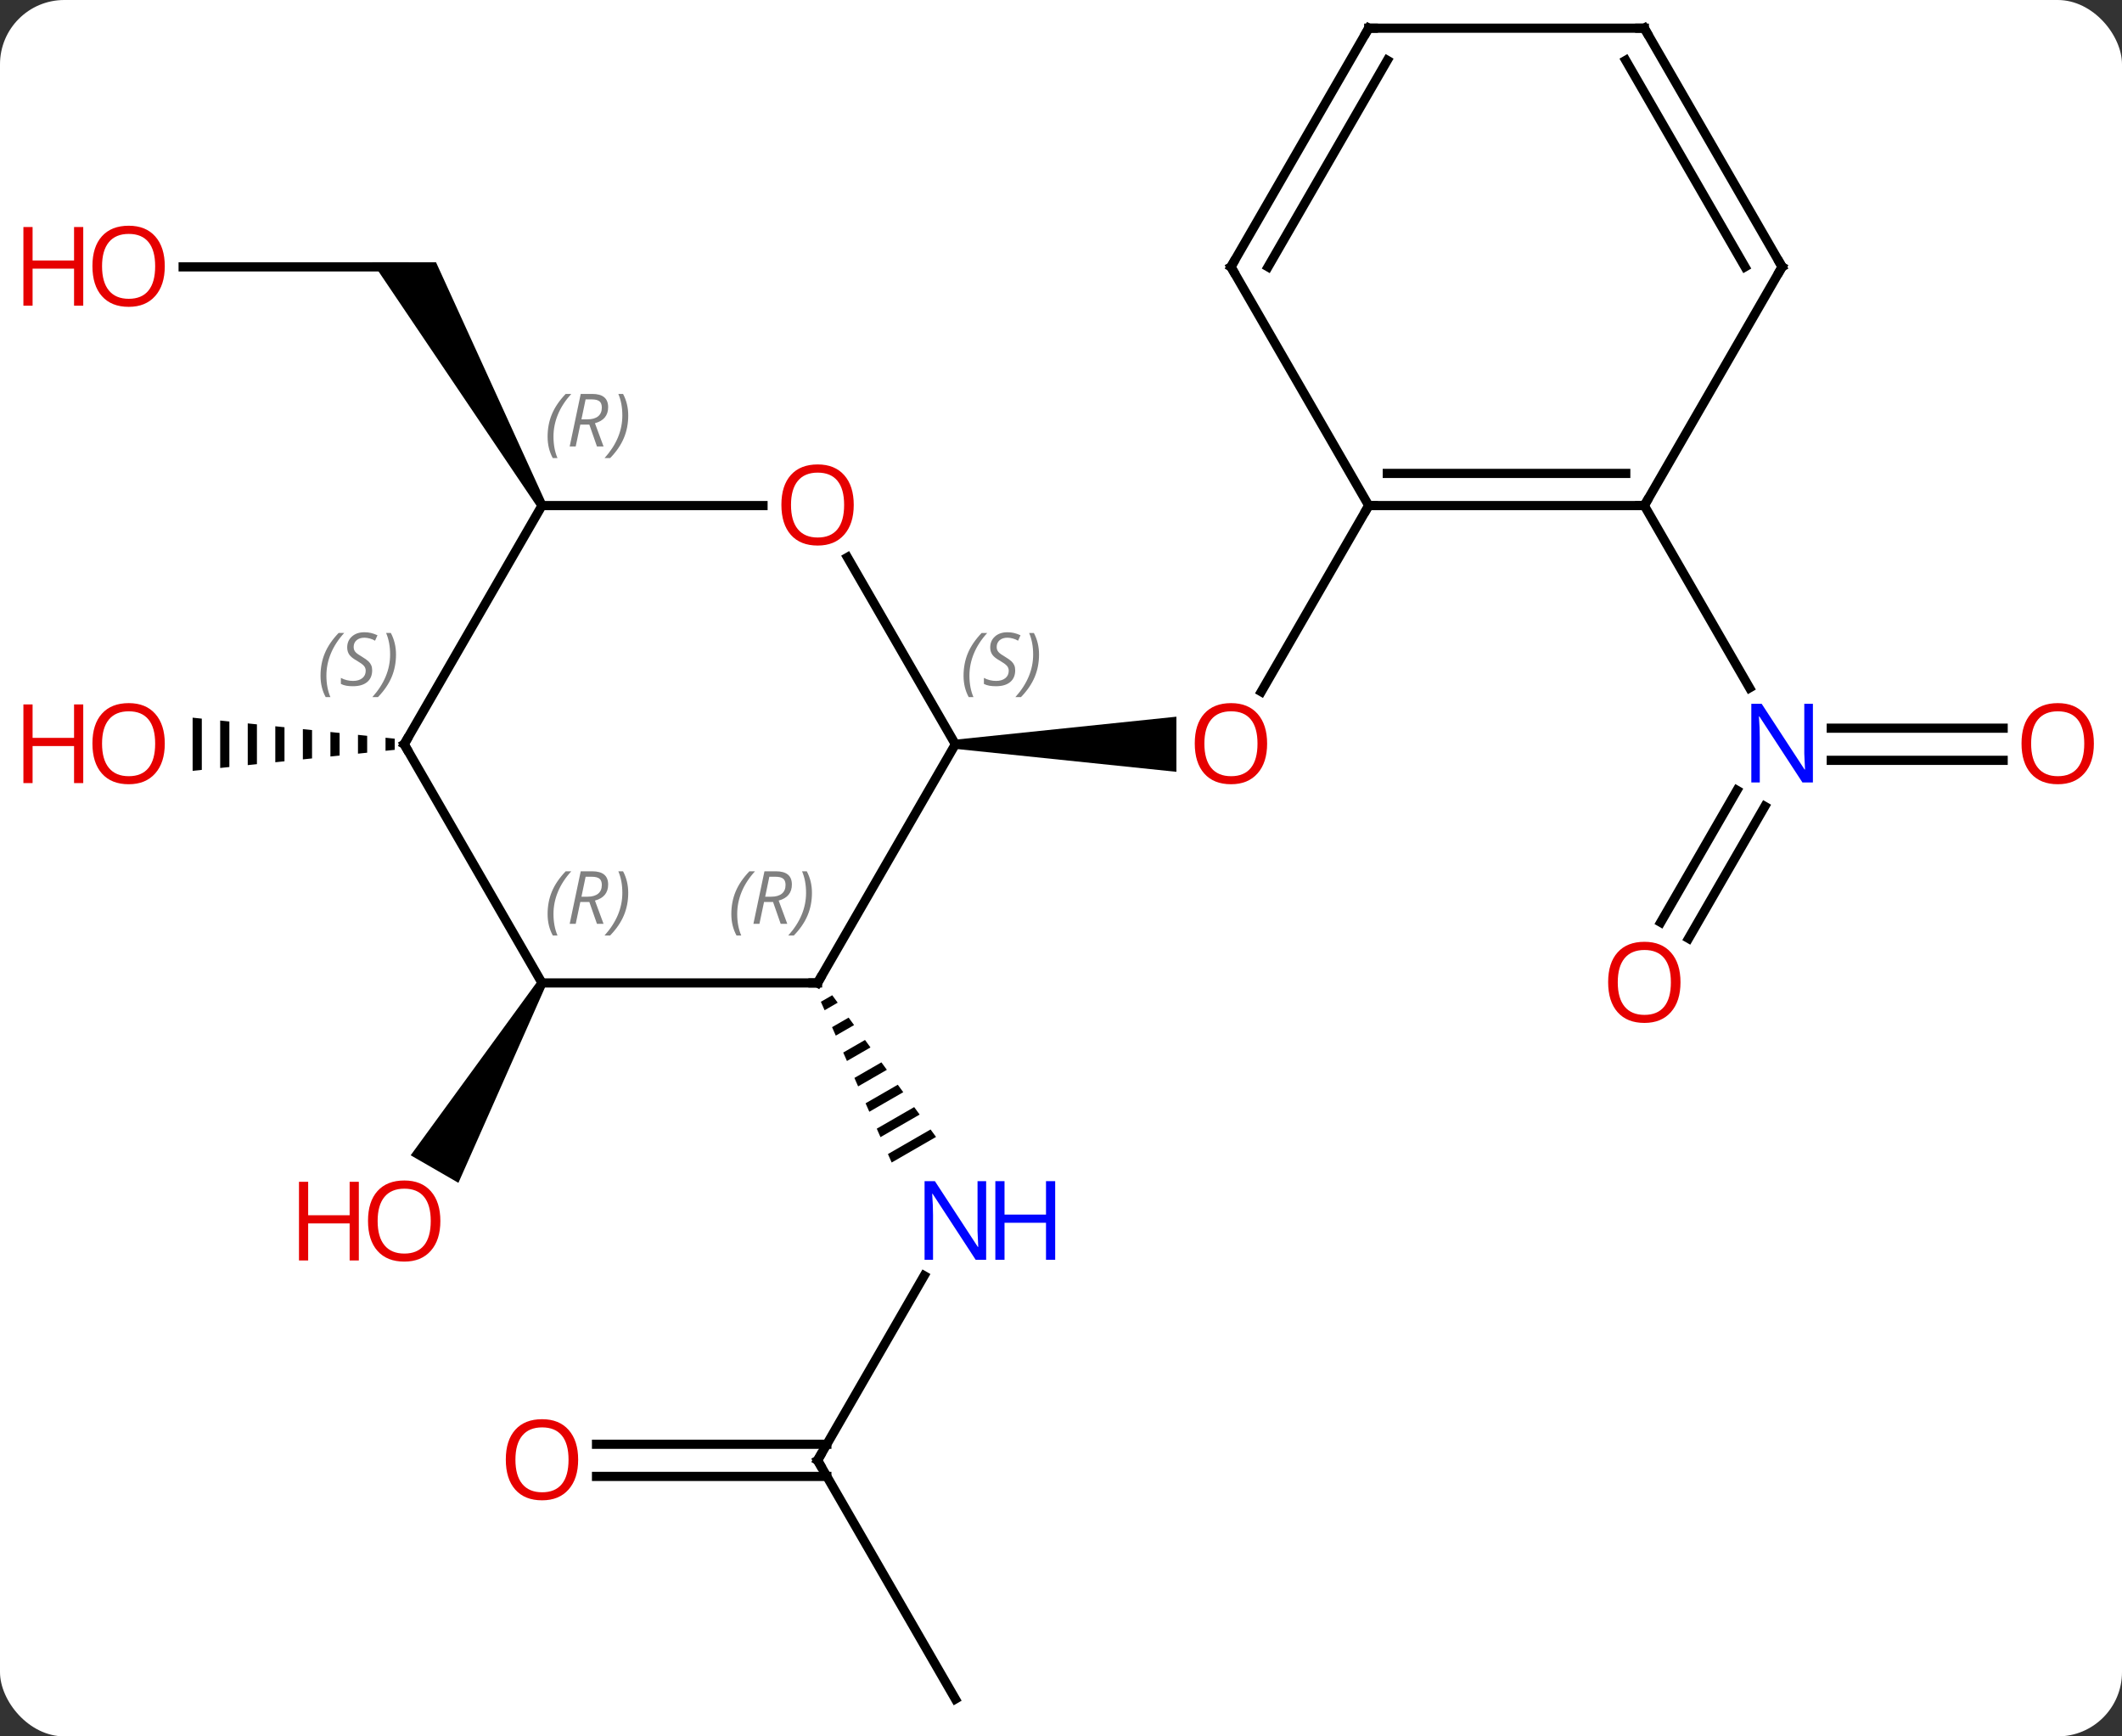 <svg width="231" viewBox="0 0 231 189" style="fill-opacity:1; color-rendering:auto; color-interpolation:auto; text-rendering:auto; stroke:black; stroke-linecap:square; stroke-miterlimit:10; shape-rendering:auto; stroke-opacity:1; fill:black; stroke-dasharray:none; font-weight:normal; stroke-width:1; font-family:'Open Sans'; font-style:normal; stroke-linejoin:miter; font-size:12; stroke-dashoffset:0; image-rendering:auto;" height="189" class="cas-substance-image" xmlns:xlink="http://www.w3.org/1999/xlink" xmlns="http://www.w3.org/2000/svg"><rect x="0" y="0" width="231" height="189" fill="#333333" stroke="none"/><svg class="cas-substance-single-component"><rect y="0" x="0" width="231" stroke="none" ry="7" rx="7" height="189" fill="white" class="cas-substance-group"/><svg y="0" x="0" width="231" viewBox="0 0 231 189" style="fill:black;" height="189" class="cas-substance-single-component-image"><svg><g><g transform="translate(119,94)" style="text-rendering:geometricPrecision; color-rendering:optimizeQuality; color-interpolation:linearRGB; stroke-linecap:butt; image-rendering:optimizeQuality;"><path style="stroke:none;" d="M-15 -12.49 L-15 -13.49 L9.062 -15.99 L9.062 -9.99 Z"/><line y2="-38.97" y1="-18.712" x2="30" x1="18.303" style="fill:none;"/><line y2="64.953" y1="44.858" x2="-30" x1="-18.399" style="fill:none;"/><path style="stroke:none;" d="M-28.404 14.328 L-29.64 15.041 L-29.64 15.041 L-29.234 15.961 L-29.234 15.961 L-27.809 15.139 L-27.809 15.139 L-28.404 14.328 ZM-26.62 16.763 L-28.423 17.803 L-28.423 17.803 L-28.017 18.724 L-28.017 18.724 L-26.025 17.575 L-26.62 16.763 ZM-24.835 19.198 L-27.206 20.565 L-27.206 20.565 L-26.801 21.486 L-26.801 21.486 L-24.241 20.01 L-24.835 19.198 ZM-23.051 21.634 L-25.989 23.328 L-25.989 23.328 L-25.584 24.249 L-25.584 24.249 L-22.456 22.445 L-22.456 22.445 L-23.051 21.634 ZM-21.267 24.069 L-24.773 26.09 L-24.773 26.09 L-24.367 27.011 L-24.367 27.011 L-20.672 24.881 L-21.267 24.069 ZM-19.483 26.504 L-23.556 28.853 L-23.15 29.773 L-23.15 29.773 L-18.888 27.316 L-18.888 27.316 L-19.483 26.504 ZM-17.699 28.939 L-22.339 31.615 L-22.339 31.615 L-21.933 32.536 L-21.933 32.536 L-17.104 29.751 L-17.699 28.939 Z"/><line y2="90.933" y1="64.953" x2="-15" x1="-30" style="fill:none;"/><line y2="63.203" y1="63.203" x2="-54.062" x1="-28.99" style="fill:none;"/><line y2="66.703" y1="66.703" x2="-54.062" x1="-28.99" style="fill:none;"/><path style="stroke:none;" d="M-60.433 12.74 L-59.567 13.24 L-69.098 34.748 L-74.294 31.748 Z"/><line y2="-64.953" y1="-64.953" x2="-99.062" x1="-75" style="fill:none;"/><path style="stroke:none;" d="M-59.567 -39.22 L-60.433 -38.72 L-78.464 -65.453 L-71.536 -65.453 Z"/><path style="stroke:none;" d="M-77.031 -13.701 L-77.031 -12.279 L-76.031 -12.383 L-76.031 -13.597 L-77.031 -13.701 ZM-80.031 -14.013 L-80.031 -11.967 L-79.031 -12.071 L-79.031 -13.909 L-80.031 -14.013 ZM-83.031 -14.324 L-83.031 -11.656 L-82.031 -11.759 L-82.031 -14.22 L-83.031 -14.324 ZM-86.031 -14.636 L-86.031 -11.344 L-86.031 -11.344 L-85.031 -11.448 L-85.031 -14.532 L-86.031 -14.636 ZM-89.031 -14.948 L-89.031 -11.032 L-88.031 -11.136 L-88.031 -11.136 L-88.031 -14.844 L-88.031 -14.844 L-89.031 -14.948 ZM-92.031 -15.259 L-92.031 -10.72 L-91.031 -10.824 L-91.031 -15.156 L-92.031 -15.259 ZM-95.031 -15.571 L-95.031 -10.409 L-94.031 -10.513 L-94.031 -15.467 L-95.031 -15.571 ZM-98.031 -15.883 L-98.031 -10.097 L-97.031 -10.201 L-97.031 -15.779 L-98.031 -15.883 Z"/><line y2="-11.24" y1="-11.24" x2="99.062" x1="80.352" style="fill:none;"/><line y2="-14.74" y1="-14.74" x2="99.062" x1="80.352" style="fill:none;"/><line y2="6.393" y1="-7.977" x2="61.788" x1="70.085" style="fill:none;"/><line y2="8.143" y1="-6.227" x2="64.819" x1="73.116" style="fill:none;"/><line y2="-38.97" y1="-19.128" x2="60" x1="71.456" style="fill:none;"/><line y2="12.99" y1="-12.99" x2="-30" x1="-15" style="fill:none;"/><line y2="-33.334" y1="-12.99" x2="-26.746" x1="-15" style="fill:none;"/><line y2="12.99" y1="12.99" x2="-60" x1="-30" style="fill:none;"/><line y2="-38.97" y1="-38.97" x2="-60" x1="-35.938" style="fill:none;"/><line y2="-12.99" y1="12.99" x2="-75" x1="-60" style="fill:none;"/><line y2="-12.99" y1="-38.97" x2="-75" x1="-60" style="fill:none;"/><line y2="-38.97" y1="-38.97" x2="60" x1="30" style="fill:none;"/><line y2="-42.47" y1="-42.47" x2="57.979" x1="32.021" style="fill:none;"/><line y2="-64.953" y1="-38.97" x2="15" x1="30" style="fill:none;"/><line y2="-64.953" y1="-38.97" x2="75" x1="60" style="fill:none;"/><line y2="-90.933" y1="-64.953" x2="30" x1="15" style="fill:none;"/><line y2="-87.433" y1="-64.953" x2="32.021" x1="19.041" style="fill:none;"/><line y2="-90.933" y1="-64.953" x2="60" x1="75" style="fill:none;"/><line y2="-87.433" y1="-64.953" x2="57.979" x1="70.959" style="fill:none;"/><line y2="-90.933" y1="-90.933" x2="60" x1="30" style="fill:none;"/></g><g transform="translate(119,94)" style="fill:rgb(230,0,0); text-rendering:geometricPrecision; color-rendering:optimizeQuality; image-rendering:optimizeQuality; font-family:'Open Sans'; stroke:rgb(230,0,0); color-interpolation:linearRGB;"><path style="stroke:none;" d="M18.938 -13.06 Q18.938 -10.998 17.898 -9.818 Q16.859 -8.638 15.016 -8.638 Q13.125 -8.638 12.094 -9.803 Q11.062 -10.967 11.062 -13.076 Q11.062 -15.17 12.094 -16.318 Q13.125 -17.467 15.016 -17.467 Q16.875 -17.467 17.906 -16.295 Q18.938 -15.123 18.938 -13.06 ZM12.109 -13.06 Q12.109 -11.326 12.852 -10.42 Q13.594 -9.513 15.016 -9.513 Q16.438 -9.513 17.164 -10.412 Q17.891 -11.31 17.891 -13.06 Q17.891 -14.795 17.164 -15.685 Q16.438 -16.576 15.016 -16.576 Q13.594 -16.576 12.852 -15.678 Q12.109 -14.779 12.109 -13.06 Z"/><path style="fill:rgb(0,5,255); stroke:none;" d="M-11.648 43.126 L-12.789 43.126 L-17.477 35.939 L-17.523 35.939 Q-17.43 37.204 -17.43 38.251 L-17.43 43.126 L-18.352 43.126 L-18.352 34.564 L-17.227 34.564 L-12.555 41.72 L-12.508 41.72 Q-12.508 41.564 -12.555 40.704 Q-12.602 39.845 -12.586 39.47 L-12.586 34.564 L-11.648 34.564 L-11.648 43.126 Z"/><path style="fill:rgb(0,5,255); stroke:none;" d="M-4.133 43.126 L-5.133 43.126 L-5.133 39.095 L-9.648 39.095 L-9.648 43.126 L-10.648 43.126 L-10.648 34.564 L-9.648 34.564 L-9.648 38.204 L-5.133 38.204 L-5.133 34.564 L-4.133 34.564 L-4.133 43.126 Z"/></g><g transform="translate(119,94)" style="stroke-linecap:butt; text-rendering:geometricPrecision; color-rendering:optimizeQuality; image-rendering:optimizeQuality; font-family:'Open Sans'; color-interpolation:linearRGB; stroke-miterlimit:5;"><path style="fill:none;" d="M-29.75 64.52 L-30 64.953 L-29.75 65.386"/><path style="fill:rgb(230,0,0); stroke:none;" d="M-56.062 64.883 Q-56.062 66.945 -57.102 68.125 Q-58.141 69.305 -59.984 69.305 Q-61.875 69.305 -62.906 68.141 Q-63.938 66.976 -63.938 64.867 Q-63.938 62.773 -62.906 61.625 Q-61.875 60.476 -59.984 60.476 Q-58.125 60.476 -57.094 61.648 Q-56.062 62.82 -56.062 64.883 ZM-62.891 64.883 Q-62.891 66.617 -62.148 67.523 Q-61.406 68.43 -59.984 68.43 Q-58.562 68.43 -57.836 67.531 Q-57.109 66.633 -57.109 64.883 Q-57.109 63.148 -57.836 62.258 Q-58.562 61.367 -59.984 61.367 Q-61.406 61.367 -62.148 62.266 Q-62.891 63.164 -62.891 64.883 Z"/><path style="fill:rgb(230,0,0); stroke:none;" d="M-71.062 38.9 Q-71.062 40.962 -72.102 42.142 Q-73.141 43.322 -74.984 43.322 Q-76.875 43.322 -77.906 42.157 Q-78.938 40.993 -78.938 38.884 Q-78.938 36.79 -77.906 35.642 Q-76.875 34.493 -74.984 34.493 Q-73.125 34.493 -72.094 35.665 Q-71.062 36.837 -71.062 38.9 ZM-77.891 38.9 Q-77.891 40.634 -77.148 41.54 Q-76.406 42.447 -74.984 42.447 Q-73.562 42.447 -72.836 41.548 Q-72.109 40.65 -72.109 38.9 Q-72.109 37.165 -72.836 36.275 Q-73.562 35.384 -74.984 35.384 Q-76.406 35.384 -77.148 36.282 Q-77.891 37.181 -77.891 38.9 Z"/><path style="fill:rgb(230,0,0); stroke:none;" d="M-79.938 43.197 L-80.938 43.197 L-80.938 39.165 L-85.453 39.165 L-85.453 43.197 L-86.453 43.197 L-86.453 34.634 L-85.453 34.634 L-85.453 38.275 L-80.938 38.275 L-80.938 34.634 L-79.938 34.634 L-79.938 43.197 Z"/><path style="fill:rgb(230,0,0); stroke:none;" d="M-101.062 -65.023 Q-101.062 -62.961 -102.102 -61.781 Q-103.141 -60.601 -104.984 -60.601 Q-106.875 -60.601 -107.906 -61.766 Q-108.938 -62.93 -108.938 -65.039 Q-108.938 -67.133 -107.906 -68.281 Q-106.875 -69.43 -104.984 -69.43 Q-103.125 -69.43 -102.094 -68.258 Q-101.062 -67.086 -101.062 -65.023 ZM-107.891 -65.023 Q-107.891 -63.289 -107.148 -62.383 Q-106.406 -61.476 -104.984 -61.476 Q-103.562 -61.476 -102.836 -62.375 Q-102.109 -63.273 -102.109 -65.023 Q-102.109 -66.758 -102.836 -67.648 Q-103.562 -68.539 -104.984 -68.539 Q-106.406 -68.539 -107.148 -67.641 Q-107.891 -66.742 -107.891 -65.023 Z"/><path style="fill:rgb(230,0,0); stroke:none;" d="M-109.938 -60.726 L-110.938 -60.726 L-110.938 -64.758 L-115.453 -64.758 L-115.453 -60.726 L-116.453 -60.726 L-116.453 -69.289 L-115.453 -69.289 L-115.453 -65.648 L-110.938 -65.648 L-110.938 -69.289 L-109.938 -69.289 L-109.938 -60.726 Z"/><path style="fill:rgb(230,0,0); stroke:none;" d="M-101.062 -13.06 Q-101.062 -10.998 -102.102 -9.818 Q-103.141 -8.638 -104.984 -8.638 Q-106.875 -8.638 -107.906 -9.803 Q-108.938 -10.967 -108.938 -13.076 Q-108.938 -15.17 -107.906 -16.318 Q-106.875 -17.467 -104.984 -17.467 Q-103.125 -17.467 -102.094 -16.295 Q-101.062 -15.123 -101.062 -13.06 ZM-107.891 -13.06 Q-107.891 -11.326 -107.148 -10.42 Q-106.406 -9.513 -104.984 -9.513 Q-103.562 -9.513 -102.836 -10.412 Q-102.109 -11.31 -102.109 -13.06 Q-102.109 -14.795 -102.836 -15.685 Q-103.562 -16.576 -104.984 -16.576 Q-106.406 -16.576 -107.148 -15.678 Q-107.891 -14.779 -107.891 -13.06 Z"/><path style="fill:rgb(230,0,0); stroke:none;" d="M-109.938 -8.763 L-110.938 -8.763 L-110.938 -12.795 L-115.453 -12.795 L-115.453 -8.763 L-116.453 -8.763 L-116.453 -17.326 L-115.453 -17.326 L-115.453 -13.685 L-110.938 -13.685 L-110.938 -17.326 L-109.938 -17.326 L-109.938 -8.763 Z"/><path style="fill:rgb(0,5,255); stroke:none;" d="M78.352 -8.834 L77.211 -8.834 L72.523 -16.021 L72.477 -16.021 Q72.57 -14.756 72.57 -13.709 L72.57 -8.834 L71.648 -8.834 L71.648 -17.396 L72.773 -17.396 L77.445 -10.24 L77.492 -10.24 Q77.492 -10.396 77.445 -11.256 Q77.398 -12.115 77.414 -12.49 L77.414 -17.396 L78.352 -17.396 L78.352 -8.834 Z"/><path style="fill:rgb(230,0,0); stroke:none;" d="M108.938 -13.06 Q108.938 -10.998 107.898 -9.818 Q106.859 -8.638 105.016 -8.638 Q103.125 -8.638 102.094 -9.803 Q101.062 -10.967 101.062 -13.076 Q101.062 -15.17 102.094 -16.318 Q103.125 -17.467 105.016 -17.467 Q106.875 -17.467 107.906 -16.295 Q108.938 -15.123 108.938 -13.06 ZM102.109 -13.06 Q102.109 -11.326 102.852 -10.42 Q103.594 -9.513 105.016 -9.513 Q106.438 -9.513 107.164 -10.412 Q107.891 -11.31 107.891 -13.06 Q107.891 -14.795 107.164 -15.685 Q106.438 -16.576 105.016 -16.576 Q103.594 -16.576 102.852 -15.678 Q102.109 -14.779 102.109 -13.06 Z"/><path style="fill:rgb(230,0,0); stroke:none;" d="M63.938 12.92 Q63.938 14.982 62.898 16.162 Q61.859 17.342 60.016 17.342 Q58.125 17.342 57.094 16.177 Q56.062 15.013 56.062 12.904 Q56.062 10.81 57.094 9.662 Q58.125 8.513 60.016 8.513 Q61.875 8.513 62.906 9.685 Q63.938 10.857 63.938 12.92 ZM57.109 12.92 Q57.109 14.654 57.852 15.56 Q58.594 16.467 60.016 16.467 Q61.438 16.467 62.164 15.568 Q62.891 14.67 62.891 12.92 Q62.891 11.185 62.164 10.295 Q61.438 9.404 60.016 9.404 Q58.594 9.404 57.852 10.303 Q57.109 11.201 57.109 12.92 Z"/></g><g transform="translate(119,94)" style="stroke-linecap:butt; font-size:8.4px; fill:gray; text-rendering:geometricPrecision; image-rendering:optimizeQuality; color-rendering:optimizeQuality; font-family:'Open Sans'; font-style:italic; stroke:gray; color-interpolation:linearRGB; stroke-miterlimit:5;"><path style="stroke:none;" d="M-14.108 -20.447 Q-14.108 -21.775 -13.64 -22.9 Q-13.171 -24.025 -12.14 -25.103 L-11.53 -25.103 Q-12.499 -24.041 -12.983 -22.869 Q-13.468 -21.697 -13.468 -20.463 Q-13.468 -19.135 -13.03 -18.119 L-13.546 -18.119 Q-14.108 -19.15 -14.108 -20.447 ZM-8.486 -21.041 Q-8.486 -20.213 -9.033 -19.76 Q-9.58 -19.306 -10.58 -19.306 Q-10.986 -19.306 -11.298 -19.361 Q-11.611 -19.416 -11.892 -19.556 L-11.892 -20.213 Q-11.267 -19.885 -10.564 -19.885 Q-9.939 -19.885 -9.564 -20.181 Q-9.189 -20.478 -9.189 -20.994 Q-9.189 -21.306 -9.392 -21.533 Q-9.595 -21.76 -10.158 -22.088 Q-10.752 -22.416 -10.978 -22.744 Q-11.205 -23.072 -11.205 -23.525 Q-11.205 -24.26 -10.689 -24.721 Q-10.173 -25.181 -9.33 -25.181 Q-8.955 -25.181 -8.619 -25.103 Q-8.283 -25.025 -7.908 -24.853 L-8.173 -24.26 Q-8.423 -24.416 -8.744 -24.502 Q-9.064 -24.588 -9.33 -24.588 Q-9.861 -24.588 -10.181 -24.314 Q-10.502 -24.041 -10.502 -23.572 Q-10.502 -23.369 -10.431 -23.221 Q-10.361 -23.072 -10.22 -22.939 Q-10.08 -22.806 -9.658 -22.556 Q-9.095 -22.213 -8.892 -22.017 Q-8.689 -21.822 -8.587 -21.588 Q-8.486 -21.353 -8.486 -21.041 ZM-5.891 -22.76 Q-5.891 -21.431 -6.368 -20.299 Q-6.845 -19.166 -7.86 -18.119 L-8.47 -18.119 Q-6.532 -20.275 -6.532 -22.76 Q-6.532 -24.088 -6.97 -25.103 L-6.454 -25.103 Q-5.891 -24.041 -5.891 -22.76 Z"/><path style="fill:none; stroke:black;" d="M-29.75 12.557 L-30 12.99 L-30.5 12.99"/><path style="stroke:none;" d="M-39.388 5.494 Q-39.388 4.166 -38.92 3.041 Q-38.451 1.916 -37.42 0.837 L-36.81 0.837 Q-37.779 1.9 -38.263 3.072 Q-38.748 4.244 -38.748 5.478 Q-38.748 6.806 -38.31 7.822 L-38.826 7.822 Q-39.388 6.791 -39.388 5.494 ZM-35.828 4.181 L-36.328 6.556 L-36.985 6.556 L-35.782 0.837 L-34.532 0.837 Q-32.797 0.837 -32.797 2.275 Q-32.797 3.634 -34.235 4.025 L-33.297 6.556 L-34.016 6.556 L-34.844 4.181 L-35.828 4.181 ZM-35.25 1.431 Q-35.641 3.353 -35.703 3.603 L-35.047 3.603 Q-34.297 3.603 -33.891 3.275 Q-33.485 2.947 -33.485 2.322 Q-33.485 1.853 -33.742 1.642 Q-34 1.431 -34.594 1.431 L-35.25 1.431 ZM-30.611 3.181 Q-30.611 4.509 -31.088 5.642 Q-31.564 6.775 -32.58 7.822 L-33.189 7.822 Q-31.252 5.666 -31.252 3.181 Q-31.252 1.853 -31.689 0.837 L-31.174 0.837 Q-30.611 1.9 -30.611 3.181 Z"/></g><g transform="translate(119,94)" style="stroke-linecap:butt; fill:rgb(230,0,0); text-rendering:geometricPrecision; color-rendering:optimizeQuality; image-rendering:optimizeQuality; font-family:'Open Sans'; stroke:rgb(230,0,0); color-interpolation:linearRGB; stroke-miterlimit:5;"><path style="stroke:none;" d="M-26.062 -39.04 Q-26.062 -36.978 -27.102 -35.798 Q-28.141 -34.618 -29.984 -34.618 Q-31.875 -34.618 -32.906 -35.782 Q-33.938 -36.947 -33.938 -39.056 Q-33.938 -41.15 -32.906 -42.298 Q-31.875 -43.447 -29.984 -43.447 Q-28.125 -43.447 -27.094 -42.275 Q-26.062 -41.103 -26.062 -39.04 ZM-32.891 -39.04 Q-32.891 -37.306 -32.148 -36.4 Q-31.406 -35.493 -29.984 -35.493 Q-28.562 -35.493 -27.836 -36.392 Q-27.109 -37.29 -27.109 -39.04 Q-27.109 -40.775 -27.836 -41.665 Q-28.562 -42.556 -29.984 -42.556 Q-31.406 -42.556 -32.148 -41.657 Q-32.891 -40.759 -32.891 -39.04 Z"/></g><g transform="translate(119,94)" style="stroke-linecap:butt; font-size:8.4px; fill:gray; text-rendering:geometricPrecision; image-rendering:optimizeQuality; color-rendering:optimizeQuality; font-family:'Open Sans'; font-style:italic; stroke:gray; color-interpolation:linearRGB; stroke-miterlimit:5;"><path style="stroke:none;" d="M-59.389 5.494 Q-59.389 4.166 -58.92 3.041 Q-58.451 1.916 -57.42 0.838 L-56.81 0.838 Q-57.779 1.9 -58.264 3.072 Q-58.748 4.244 -58.748 5.478 Q-58.748 6.806 -58.31 7.822 L-58.826 7.822 Q-59.389 6.791 -59.389 5.494 ZM-55.828 4.181 L-56.328 6.556 L-56.985 6.556 L-55.782 0.838 L-54.532 0.838 Q-52.797 0.838 -52.797 2.275 Q-52.797 3.635 -54.235 4.025 L-53.297 6.556 L-54.016 6.556 L-54.844 4.181 L-55.828 4.181 ZM-55.25 1.431 Q-55.641 3.353 -55.703 3.603 L-55.047 3.603 Q-54.297 3.603 -53.891 3.275 Q-53.485 2.947 -53.485 2.322 Q-53.485 1.853 -53.742 1.642 Q-54 1.431 -54.594 1.431 L-55.25 1.431 ZM-50.611 3.181 Q-50.611 4.51 -51.088 5.642 Q-51.564 6.775 -52.58 7.822 L-53.189 7.822 Q-51.252 5.666 -51.252 3.181 Q-51.252 1.853 -51.689 0.838 L-51.174 0.838 Q-50.611 1.9 -50.611 3.181 Z"/><path style="stroke:none;" d="M-59.389 -46.466 Q-59.389 -47.794 -58.92 -48.919 Q-58.451 -50.044 -57.42 -51.123 L-56.811 -51.123 Q-57.779 -50.06 -58.264 -48.888 Q-58.748 -47.716 -58.748 -46.482 Q-58.748 -45.154 -58.311 -44.138 L-58.826 -44.138 Q-59.389 -45.169 -59.389 -46.466 ZM-55.829 -47.779 L-56.329 -45.404 L-56.985 -45.404 L-55.782 -51.123 L-54.532 -51.123 Q-52.797 -51.123 -52.797 -49.685 Q-52.797 -48.326 -54.235 -47.935 L-53.297 -45.404 L-54.016 -45.404 L-54.844 -47.779 L-55.829 -47.779 ZM-55.251 -50.529 Q-55.641 -48.607 -55.704 -48.357 L-55.047 -48.357 Q-54.297 -48.357 -53.891 -48.685 Q-53.485 -49.013 -53.485 -49.638 Q-53.485 -50.107 -53.743 -50.318 Q-54.001 -50.529 -54.594 -50.529 L-55.251 -50.529 ZM-50.611 -48.779 Q-50.611 -47.451 -51.088 -46.318 Q-51.565 -45.185 -52.58 -44.138 L-53.19 -44.138 Q-51.252 -46.294 -51.252 -48.779 Q-51.252 -50.107 -51.69 -51.123 L-51.174 -51.123 Q-50.611 -50.06 -50.611 -48.779 Z"/><path style="fill:none; stroke:black;" d="M-74.75 -12.557 L-75 -12.99 L-74.75 -13.423"/><path style="stroke:none;" d="M-84.108 -20.447 Q-84.108 -21.775 -83.639 -22.9 Q-83.171 -24.025 -82.139 -25.104 L-81.53 -25.104 Q-82.499 -24.041 -82.983 -22.869 Q-83.468 -21.697 -83.468 -20.463 Q-83.468 -19.135 -83.03 -18.119 L-83.546 -18.119 Q-84.108 -19.15 -84.108 -20.447 ZM-78.486 -21.041 Q-78.486 -20.213 -79.033 -19.76 Q-79.579 -19.307 -80.579 -19.307 Q-80.986 -19.307 -81.298 -19.361 Q-81.611 -19.416 -81.892 -19.557 L-81.892 -20.213 Q-81.267 -19.885 -80.564 -19.885 Q-79.939 -19.885 -79.564 -20.182 Q-79.189 -20.479 -79.189 -20.994 Q-79.189 -21.307 -79.392 -21.533 Q-79.595 -21.76 -80.158 -22.088 Q-80.751 -22.416 -80.978 -22.744 Q-81.204 -23.072 -81.204 -23.525 Q-81.204 -24.26 -80.689 -24.721 Q-80.173 -25.182 -79.329 -25.182 Q-78.954 -25.182 -78.619 -25.104 Q-78.283 -25.025 -77.908 -24.854 L-78.173 -24.26 Q-78.423 -24.416 -78.744 -24.502 Q-79.064 -24.588 -79.329 -24.588 Q-79.861 -24.588 -80.181 -24.314 Q-80.501 -24.041 -80.501 -23.572 Q-80.501 -23.369 -80.431 -23.221 Q-80.361 -23.072 -80.22 -22.939 Q-80.079 -22.807 -79.658 -22.557 Q-79.095 -22.213 -78.892 -22.018 Q-78.689 -21.822 -78.587 -21.588 Q-78.486 -21.354 -78.486 -21.041 ZM-75.891 -22.76 Q-75.891 -21.432 -76.368 -20.299 Q-76.844 -19.166 -77.86 -18.119 L-78.469 -18.119 Q-76.532 -20.275 -76.532 -22.76 Q-76.532 -24.088 -76.969 -25.104 L-76.454 -25.104 Q-75.891 -24.041 -75.891 -22.76 Z"/><path style="fill:none; stroke:black;" d="M30.5 -38.97 L30 -38.97 L29.75 -38.537"/><path style="fill:none; stroke:black;" d="M59.5 -38.97 L60 -38.97 L60.25 -39.403"/><path style="fill:none; stroke:black;" d="M15.25 -64.52 L15 -64.953 L15.25 -65.386"/><path style="fill:none; stroke:black;" d="M74.75 -64.52 L75 -64.953 L74.75 -65.386"/><path style="fill:none; stroke:black;" d="M29.75 -90.5 L30 -90.933 L30.5 -90.933"/><path style="fill:none; stroke:black;" d="M60.25 -90.5 L60 -90.933 L59.5 -90.933"/></g></g></svg></svg></svg></svg>